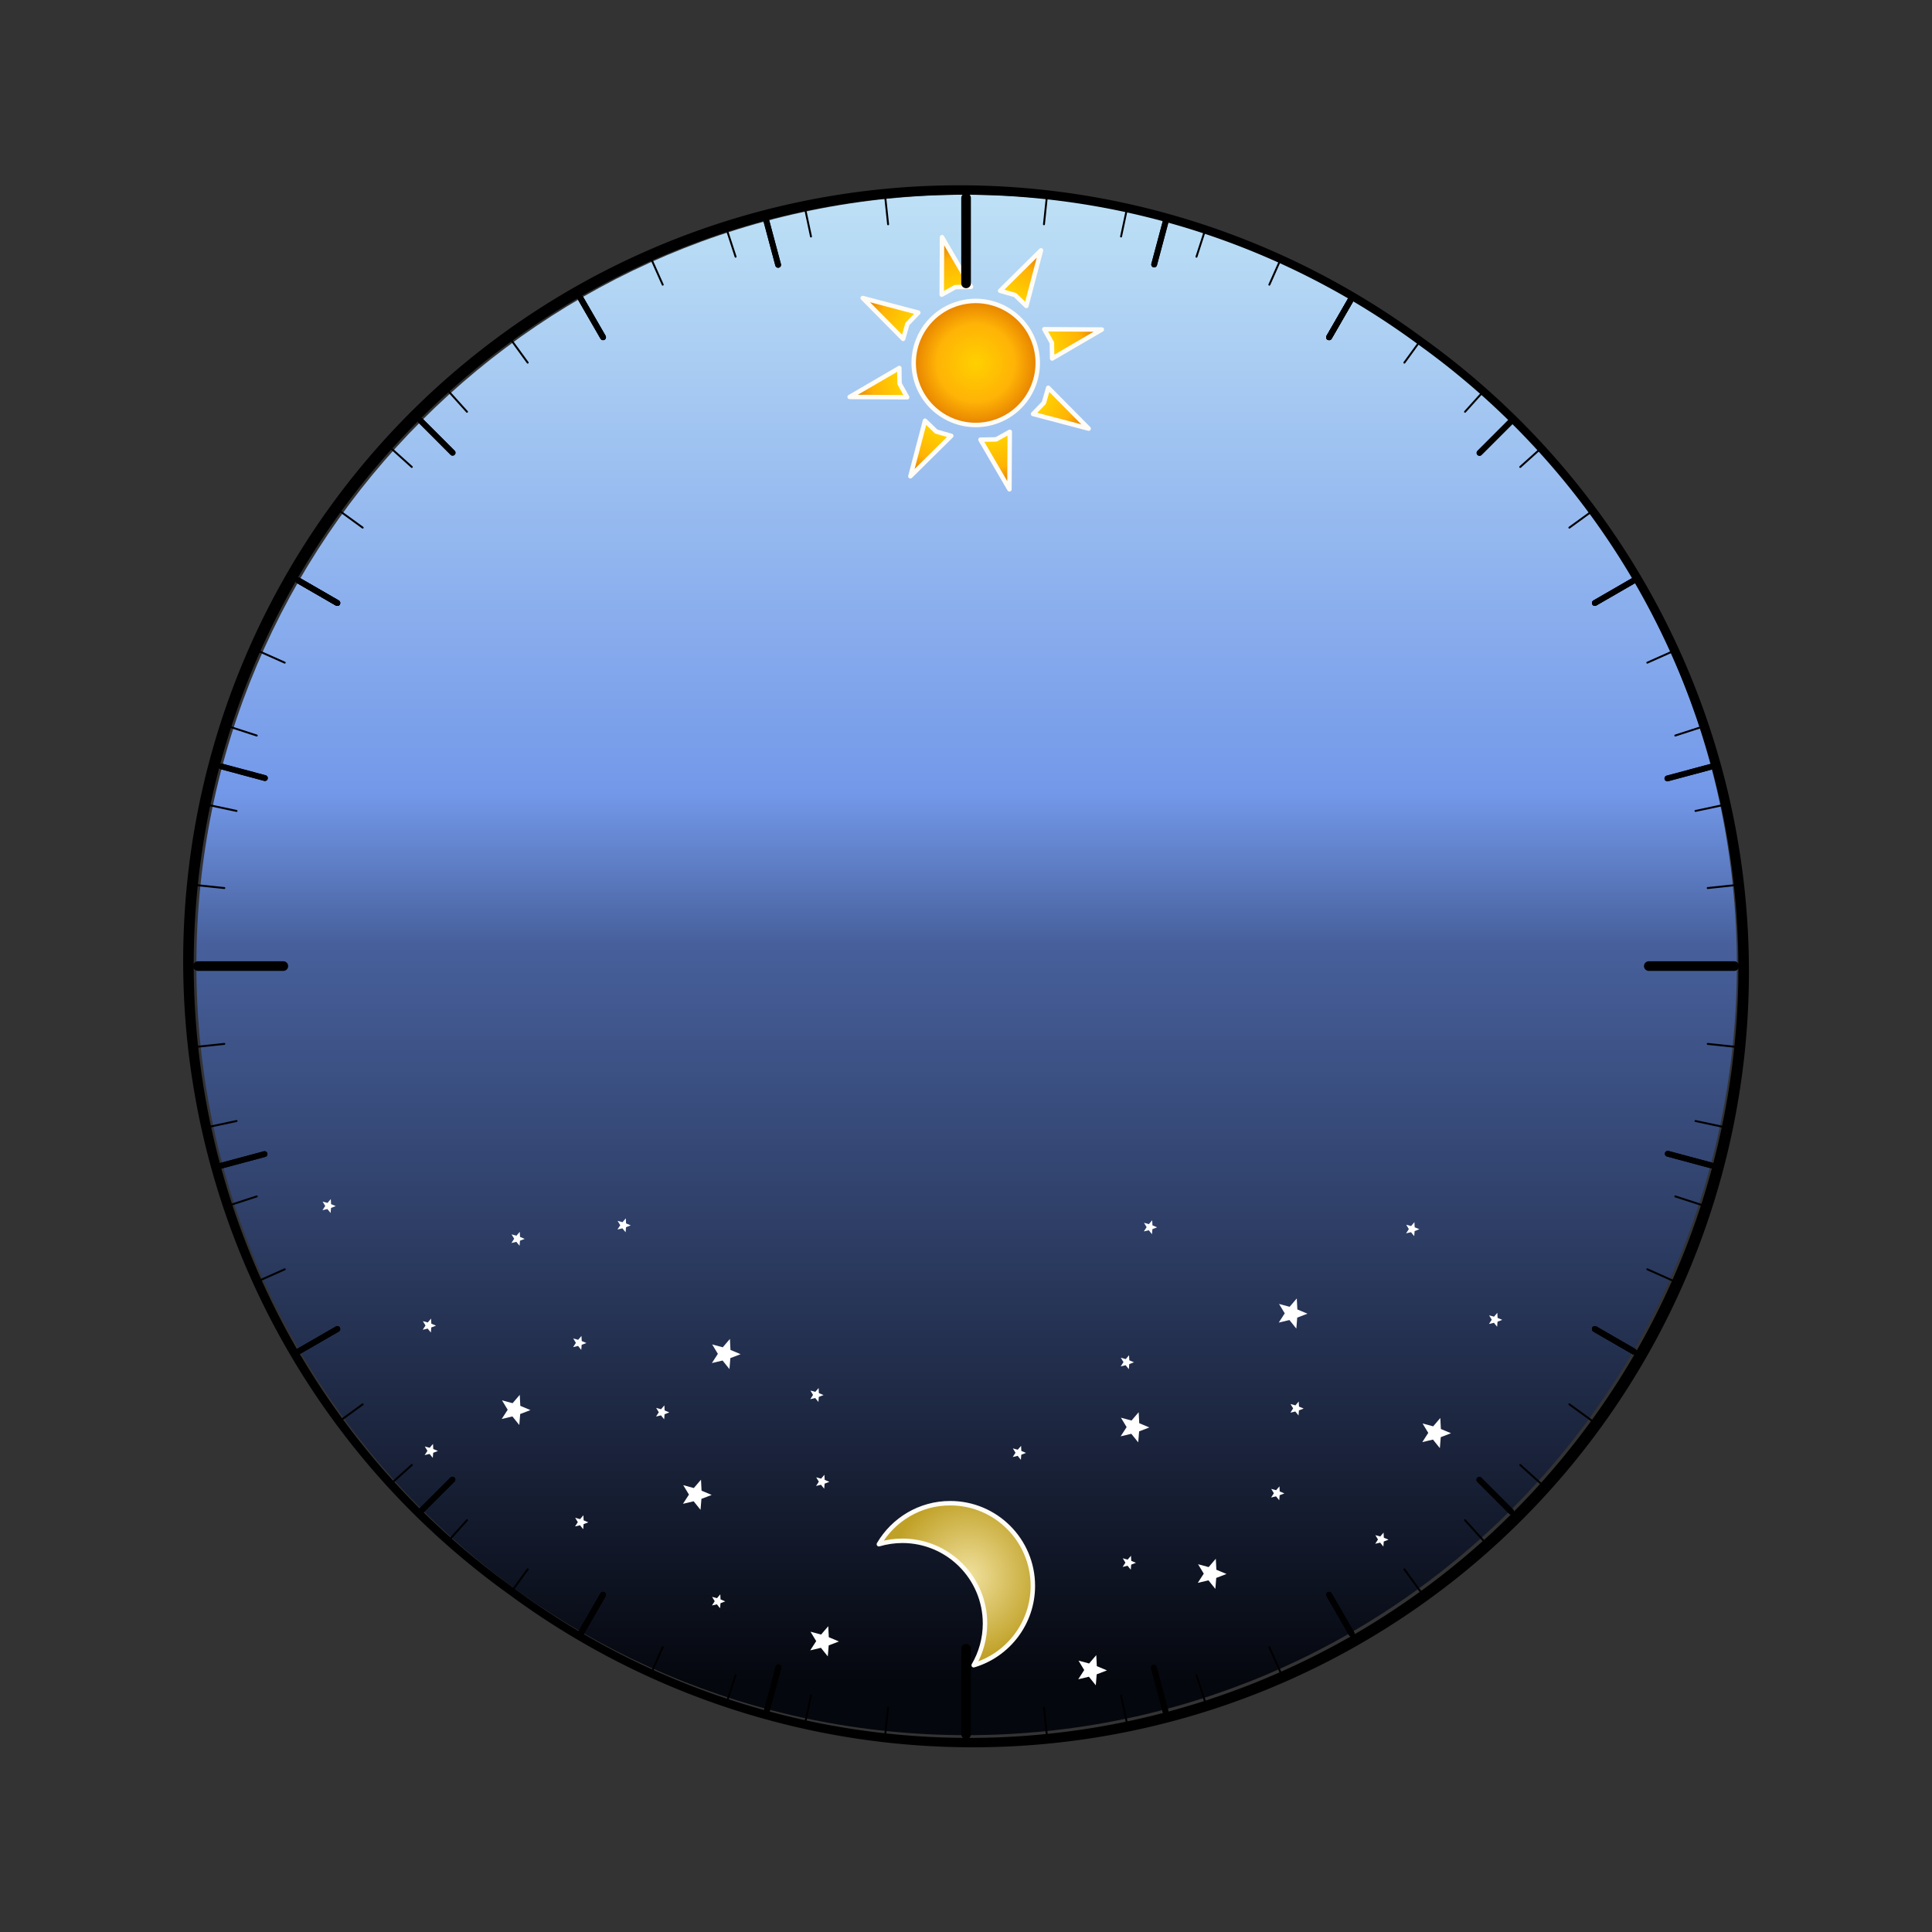 <?xml version="1.0" encoding="UTF-8" standalone="no"?>
<!-- Created with Inkscape (http://www.inkscape.org/) -->

<svg
   xmlns:dc="http://purl.org/dc/elements/1.1/"
   xmlns:cc="http://creativecommons.org/ns#"
   xmlns:rdf="http://www.w3.org/1999/02/22-rdf-syntax-ns#"
   xmlns:svg="http://www.w3.org/2000/svg"
   xmlns="http://www.w3.org/2000/svg"
   xmlns:xlink="http://www.w3.org/1999/xlink"
   xmlns:sodipodi="http://sodipodi.sourceforge.net/DTD/sodipodi-0.dtd"
   xmlns:inkscape="http://www.inkscape.org/namespaces/inkscape"
   width="100"
   height="100"
   id="svg2"
   sodipodi:version="0.32"
   inkscape:version="0.48.4 r9939"
   version="1.0"
   sodipodi:docname="clock-face.svg">
  <rect width="100%" height="100%" fill="#333333" stroke="none"/>
  <defs
     id="defs4">
    <linearGradient
       id="linearGradient2202">
      <stop
         style="stop-color:#a5adad;stop-opacity:1;"
         offset="0"
         id="stop2204" />
      <stop
         style="stop-color:#e8f4ed;stop-opacity:1;"
         offset="1"
         id="stop2206" />
    </linearGradient>
    <linearGradient
       inkscape:collect="always"
       xlink:href="#linearGradient4169"
       id="linearGradient4396"
       gradientUnits="userSpaceOnUse"
       x1="325.555"
       y1="86.267"
       x2="325.555"
       y2="373.283" />
    <linearGradient
       id="linearGradient4169">
      <stop
         style="stop-color:#bde0f6;stop-opacity:1;"
         offset="0"
         id="stop4171" />
      <stop
         id="stop4177"
         offset="0.399"
         style="stop-color:#7398e9;stop-opacity:1;" />
      <stop
         style="stop-color:#47609c;stop-opacity:1;"
         offset="0.501"
         id="stop4179" />
      <stop
         style="stop-color:#05070e;stop-opacity:1;"
         offset="1"
         id="stop4173" />
    </linearGradient>
    <radialGradient
       inkscape:collect="always"
       xlink:href="#linearGradient3242"
       id="radialGradient4398"
       gradientUnits="userSpaceOnUse"
       cx="130.744"
       cy="119.534"
       fx="130.744"
       fy="119.534"
       r="23.307" />
    <linearGradient
       id="linearGradient3242">
      <stop
         style="stop-color:#ffd000;stop-opacity:1;"
         offset="0"
         id="stop3244" />
      <stop
         id="stop3250"
         offset="0.626"
         style="stop-color:#ffb306;stop-opacity:1;" />
      <stop
         style="stop-color:#e68200;stop-opacity:1;"
         offset="1"
         id="stop3246" />
    </linearGradient>
    <linearGradient
       inkscape:collect="always"
       xlink:href="#linearGradient3242"
       id="linearGradient4400"
       gradientUnits="userSpaceOnUse"
       gradientTransform="matrix(0.131,0.125,-0.131,0.125,205.987,21.827)"
       x1="175.73"
       y1="-7.939"
       x2="240.121"
       y2="-72.33" />
    <linearGradient
       id="linearGradient4693">
      <stop
         style="stop-color:#ffd000;stop-opacity:1;"
         offset="0"
         id="stop4695" />
      <stop
         id="stop4697"
         offset="0.626"
         style="stop-color:#ffb306;stop-opacity:1;" />
      <stop
         style="stop-color:#e68200;stop-opacity:1;"
         offset="1"
         id="stop4699" />
    </linearGradient>
    <linearGradient
       inkscape:collect="always"
       xlink:href="#linearGradient3242"
       id="linearGradient4402"
       gradientUnits="userSpaceOnUse"
       gradientTransform="matrix(0.125,-0.131,0.125,0.131,179.657,37.305)"
       x1="175.73"
       y1="-7.939"
       x2="240.121"
       y2="-72.33" />
    <linearGradient
       id="linearGradient4702">
      <stop
         style="stop-color:#ffd000;stop-opacity:1;"
         offset="0"
         id="stop4704" />
      <stop
         id="stop4706"
         offset="0.626"
         style="stop-color:#ffb306;stop-opacity:1;" />
      <stop
         style="stop-color:#e68200;stop-opacity:1;"
         offset="1"
         id="stop4708" />
    </linearGradient>
    <linearGradient
       inkscape:collect="always"
       xlink:href="#linearGradient3242"
       id="linearGradient4404"
       gradientUnits="userSpaceOnUse"
       gradientTransform="matrix(-0.131,-0.125,0.131,-0.125,195.135,63.634)"
       x1="175.73"
       y1="-7.939"
       x2="240.121"
       y2="-72.33" />
    <linearGradient
       id="linearGradient4711">
      <stop
         style="stop-color:#ffd000;stop-opacity:1;"
         offset="0"
         id="stop4713" />
      <stop
         id="stop4715"
         offset="0.626"
         style="stop-color:#ffb306;stop-opacity:1;" />
      <stop
         style="stop-color:#e68200;stop-opacity:1;"
         offset="1"
         id="stop4717" />
    </linearGradient>
    <linearGradient
       inkscape:collect="always"
       xlink:href="#linearGradient3242"
       id="linearGradient4406"
       gradientUnits="userSpaceOnUse"
       gradientTransform="matrix(-0.125,0.131,-0.125,-0.131,221.465,48.156)"
       x1="175.73"
       y1="-7.939"
       x2="240.121"
       y2="-72.33" />
    <linearGradient
       id="linearGradient4720">
      <stop
         style="stop-color:#ffd000;stop-opacity:1;"
         offset="0"
         id="stop4722" />
      <stop
         id="stop4724"
         offset="0.626"
         style="stop-color:#ffb306;stop-opacity:1;" />
      <stop
         style="stop-color:#e68200;stop-opacity:1;"
         offset="1"
         id="stop4726" />
    </linearGradient>
    <linearGradient
       inkscape:collect="always"
       xlink:href="#linearGradient3242"
       id="linearGradient4408"
       gradientUnits="userSpaceOnUse"
       gradientTransform="matrix(0.131,0.125,-0.131,0.125,205.987,21.827)"
       x1="175.73"
       y1="-7.939"
       x2="240.121"
       y2="-72.33" />
    <linearGradient
       id="linearGradient4729">
      <stop
         style="stop-color:#ffd000;stop-opacity:1;"
         offset="0"
         id="stop4731" />
      <stop
         id="stop4733"
         offset="0.626"
         style="stop-color:#ffb306;stop-opacity:1;" />
      <stop
         style="stop-color:#e68200;stop-opacity:1;"
         offset="1"
         id="stop4735" />
    </linearGradient>
    <linearGradient
       inkscape:collect="always"
       xlink:href="#linearGradient3242"
       id="linearGradient4410"
       gradientUnits="userSpaceOnUse"
       gradientTransform="matrix(0.125,-0.131,0.125,0.131,179.657,37.305)"
       x1="175.73"
       y1="-7.939"
       x2="240.121"
       y2="-72.33" />
    <linearGradient
       id="linearGradient4738">
      <stop
         style="stop-color:#ffd000;stop-opacity:1;"
         offset="0"
         id="stop4740" />
      <stop
         id="stop4742"
         offset="0.626"
         style="stop-color:#ffb306;stop-opacity:1;" />
      <stop
         style="stop-color:#e68200;stop-opacity:1;"
         offset="1"
         id="stop4744" />
    </linearGradient>
    <linearGradient
       inkscape:collect="always"
       xlink:href="#linearGradient3242"
       id="linearGradient4412"
       gradientUnits="userSpaceOnUse"
       gradientTransform="matrix(-0.131,-0.125,0.131,-0.125,195.135,63.634)"
       x1="175.73"
       y1="-7.939"
       x2="240.121"
       y2="-72.33" />
    <linearGradient
       id="linearGradient4747">
      <stop
         style="stop-color:#ffd000;stop-opacity:1;"
         offset="0"
         id="stop4749" />
      <stop
         id="stop4751"
         offset="0.626"
         style="stop-color:#ffb306;stop-opacity:1;" />
      <stop
         style="stop-color:#e68200;stop-opacity:1;"
         offset="1"
         id="stop4753" />
    </linearGradient>
    <linearGradient
       inkscape:collect="always"
       xlink:href="#linearGradient3242"
       id="linearGradient4414"
       gradientUnits="userSpaceOnUse"
       gradientTransform="matrix(-0.125,0.131,-0.125,-0.131,221.465,48.156)"
       x1="175.73"
       y1="-7.939"
       x2="240.121"
       y2="-72.33" />
    <linearGradient
       id="linearGradient4756">
      <stop
         style="stop-color:#ffd000;stop-opacity:1;"
         offset="0"
         id="stop4758" />
      <stop
         id="stop4760"
         offset="0.626"
         style="stop-color:#ffb306;stop-opacity:1;" />
      <stop
         style="stop-color:#e68200;stop-opacity:1;"
         offset="1"
         id="stop4762" />
    </linearGradient>
    <radialGradient
       inkscape:collect="always"
       xlink:href="#linearGradient3333"
       id="radialGradient4416"
       gradientUnits="userSpaceOnUse"
       gradientTransform="matrix(0.766,0,0,0.805,106.117,-35.252)"
       cx="122.417"
       cy="97.284"
       fx="122.417"
       fy="97.284"
       r="23.031" />
    <linearGradient
       id="linearGradient3333">
      <stop
         style="stop-color:#f1e19e;stop-opacity:1;"
         offset="0"
         id="stop3335" />
      <stop
         style="stop-color:#c0a127;stop-opacity:1;"
         offset="1"
         id="stop3337" />
    </linearGradient>
  </defs>
  <sodipodi:namedview
     id="base"
     pagecolor="#ffffff"
     bordercolor="#666666"
     borderopacity="1.0"
     inkscape:pageopacity="0.0"
     inkscape:pageshadow="2"
     inkscape:zoom="4.3516472"
     inkscape:cx="48.306307"
     inkscape:cy="47.940256"
     inkscape:document-units="px"
     inkscape:current-layer="layer1"
     showguides="true"
     inkscape:guide-bbox="true"
     inkscape:window-width="966"
     inkscape:window-height="845"
     inkscape:window-x="277"
     inkscape:window-y="75"
     showgrid="false"
     inkscape:window-maximized="0">
    <sodipodi:guide
       orientation="horizontal"
       position="50"
       id="guide1307" />
    <sodipodi:guide
       orientation="vertical"
       position="50"
       id="guide1309" />
    <sodipodi:guide
       orientation="horizontal"
       position="100"
       id="guide1311" />
    <sodipodi:guide
       orientation="vertical"
       position="0"
       id="guide1313" />
    <sodipodi:guide
       orientation="vertical"
       position="100"
       id="guide1315" />
    <sodipodi:guide
       orientation="horizontal"
       position="0"
       id="guide1317" />
    <sodipodi:guide
       orientation="horizontal"
       position="90.06"
       id="guide1319" />
    <sodipodi:guide
       orientation="vertical"
       position="10.04"
       id="guide1321" />
    <sodipodi:guide
       orientation="vertical"
       position="90.06"
       id="guide1323" />
    <sodipodi:guide
       orientation="horizontal"
       position="10.04"
       id="guide1325" />
  </sodipodi:namedview>
  <g
     inkscape:label="Ebene 1"
     inkscape:groupmode="layer"
     id="layer1">
    <g
       style="display:inline"
       id="g4347"
       transform="matrix(-0.231,0,0,-0.231,96.267,91.55)">
      <g
         id="g4217">
        <g
           id="g4181"
           transform="matrix(-1,0,0,-1,400,360)">
          <path
             transform="matrix(1.155,0,0,1.155,-175.056,-90.467)"
             d="m 474.021,234.077 c 0,82.526 -66.9,149.426 -149.426,149.426 -82.526,0 -149.426,-66.9 -149.426,-149.426 0,-82.526 66.9,-149.426 149.426,-149.426 82.526,0 149.426,66.9 149.426,149.426 z"
             sodipodi:ry="149.42635"
             sodipodi:rx="149.42635"
             sodipodi:cy="234.07661"
             sodipodi:cx="324.59418"
             id="path2163"
             style="fill:url(#linearGradient4396);fill-opacity:1;fill-rule:nonzero;stroke:none"
             sodipodi:type="arc" />
          <g
             transform="translate(2,0)"
             id="g4137">
            <path
               sodipodi:type="arc"
               style="fill:url(#radialGradient4398);fill-opacity:1;fill-rule:nonzero;stroke:#fffcf6;stroke-width:1.676;stroke-linecap:round;stroke-linejoin:round;stroke-miterlimit:4;stroke-opacity:1;stroke-dasharray:none"
               id="path3240"
               sodipodi:cx="130.74362"
               sodipodi:cy="119.53385"
               sodipodi:rx="23.307436"
               sodipodi:ry="23.307436"
               d="m 154.051,119.534 c 0,12.872 -10.435,23.307 -23.307,23.307 -12.872,0 -23.307,-10.435 -23.307,-23.307 0,-12.872 10.435,-23.307 23.307,-23.307 12.872,0 23.307,10.435 23.307,23.307 z"
               transform="matrix(0.576,-0.154,0.154,0.576,106.171,-3.71)" />
            <g
               id="g3299"
               transform="matrix(0.576,-0.154,0.154,0.576,77.788,51.347)">
              <g
                 id="g3275">
                <path
                   style="fill:url(#linearGradient4400);fill-opacity:1;fill-rule:nonzero;stroke:#fffcf6;stroke-width:1.676;stroke-linecap:round;stroke-linejoin:round;stroke-miterlimit:4;stroke-opacity:1;stroke-dasharray:none"
                   d="m 228.763,37.034 20.843,5.697 -20.843,5.697 1.422,-5.697 -1.422,-5.697 z"
                   id="rect3252"
                   sodipodi:nodetypes="ccccc"
                   inkscape:connector-curvature="0" />
                <path
                   sodipodi:nodetypes="ccccc"
                   id="path3263"
                   d="m 194.864,14.528 5.697,-20.843 5.697,20.843 -5.697,-1.422 -5.697,1.422 z"
                   style="fill:url(#linearGradient4402);fill-opacity:1;fill-rule:nonzero;stroke:#fffcf6;stroke-width:1.676;stroke-linecap:round;stroke-linejoin:round;stroke-miterlimit:4;stroke-opacity:1;stroke-dasharray:none"
                   inkscape:transform-center-y="-38.623751"
                   inkscape:connector-curvature="0" />
                <path
                   style="fill:url(#linearGradient4404);fill-opacity:1;fill-rule:nonzero;stroke:#fffcf6;stroke-width:1.676;stroke-linecap:round;stroke-linejoin:round;stroke-miterlimit:4;stroke-opacity:1;stroke-dasharray:none"
                   d="m 172.359,48.427 -20.843,-5.697 20.843,-5.697 -1.422,5.697 1.422,5.697 z"
                   id="path3267"
                   sodipodi:nodetypes="ccccc"
                   inkscape:transform-center-x="38.62375"
                   inkscape:connector-curvature="0" />
                <path
                   sodipodi:nodetypes="ccccc"
                   id="path3271"
                   d="m 206.258,70.932 -5.697,20.843 -5.697,-20.843 5.697,1.422 5.697,-1.422 z"
                   style="fill:url(#linearGradient4406);fill-opacity:1;fill-rule:nonzero;stroke:#fffcf6;stroke-width:1.676;stroke-linecap:round;stroke-linejoin:round;stroke-miterlimit:4;stroke-opacity:1;stroke-dasharray:none"
                   inkscape:transform-center-y="38.62375"
                   inkscape:connector-curvature="0" />
              </g>
              <g
                 transform="matrix(0.707,-0.707,0.707,0.707,28.528,154.333)"
                 id="g3281">
                <path
                   sodipodi:nodetypes="ccccc"
                   id="path3283"
                   d="m 228.763,37.034 20.843,5.697 -20.843,5.697 1.422,-5.697 -1.422,-5.697 z"
                   style="fill:url(#linearGradient4408);fill-opacity:1;fill-rule:nonzero;stroke:#fffcf6;stroke-width:1.676;stroke-linecap:round;stroke-linejoin:round;stroke-miterlimit:4;stroke-opacity:1;stroke-dasharray:none"
                   inkscape:connector-curvature="0" />
                <path
                   inkscape:transform-center-y="-38.623751"
                   style="fill:url(#linearGradient4410);fill-opacity:1;fill-rule:nonzero;stroke:#fffcf6;stroke-width:1.676;stroke-linecap:round;stroke-linejoin:round;stroke-miterlimit:4;stroke-opacity:1;stroke-dasharray:none"
                   d="m 194.864,14.528 5.697,-20.843 5.697,20.843 -5.697,-1.422 -5.697,1.422 z"
                   id="path3285"
                   sodipodi:nodetypes="ccccc"
                   inkscape:connector-curvature="0" />
                <path
                   inkscape:transform-center-x="38.62375"
                   sodipodi:nodetypes="ccccc"
                   id="path3287"
                   d="m 172.359,48.427 -20.843,-5.697 20.843,-5.697 -1.422,5.697 1.422,5.697 z"
                   style="fill:url(#linearGradient4412);fill-opacity:1;fill-rule:nonzero;stroke:#fffcf6;stroke-width:1.676;stroke-linecap:round;stroke-linejoin:round;stroke-miterlimit:4;stroke-opacity:1;stroke-dasharray:none"
                   inkscape:connector-curvature="0" />
                <path
                   inkscape:transform-center-y="38.62375"
                   style="fill:url(#linearGradient4414);fill-opacity:1;fill-rule:nonzero;stroke:#fffcf6;stroke-width:1.676;stroke-linecap:round;stroke-linejoin:round;stroke-miterlimit:4;stroke-opacity:1;stroke-dasharray:none"
                   d="m 206.258,70.932 -5.697,20.843 -5.697,-20.843 5.697,1.422 5.697,-1.422 z"
                   id="path3289"
                   sodipodi:nodetypes="ccccc"
                   inkscape:connector-curvature="0" />
              </g>
            </g>
          </g>
        </g>
        <path
           style="fill:url(#radialGradient4416);fill-opacity:1;fill-rule:nonzero;stroke:#fffcf6;stroke-width:1;stroke-linecap:round;stroke-linejoin:round;stroke-miterlimit:4;stroke-opacity:1"
           d="m 198.567,23.193 c -7.661,2.272 -13.255,9.385 -13.255,17.783 0,10.229 8.293,18.525 18.519,18.525 6.816,0 12.766,-3.702 15.982,-9.191 -1.664,0.491 -3.441,0.766 -5.264,0.766 -10.226,0 -18.519,-8.296 -18.519,-18.525 0,-3.41 0.928,-6.613 2.536,-9.358 z"
           id="path3325"
           inkscape:connector-curvature="0" />
      </g>
      <g
         id="g4316">
        <path
           sodipodi:type="star"
           style="fill:#ffffff;fill-opacity:1;fill-rule:nonzero;stroke:none"
           id="path4235"
           sodipodi:sides="5"
           sodipodi:cx="95.431946"
           sodipodi:cy="75.232651"
           sodipodi:r1="6.2784176"
           sodipodi:r2="2.756881"
           sodipodi:arg1="0.64350111"
           sodipodi:arg2="1.2718196"
           inkscape:flatsided="false"
           inkscape:rounded="0"
           inkscape:randomized="0"
           d="m 100.455,79 -4.211,-1.132 -2.843,3.306 -0.224,-4.355 -4.023,-1.682 4.072,-1.559 0.356,-4.346 2.741,3.391 4.243,-1.004 -2.378,3.655 z"
           transform="matrix(0.564,0,0,0.566,41.333,32.651)" />
        <path
           transform="matrix(0.564,0,0,0.566,91.639,1.113)"
           d="m 100.455,79 -4.211,-1.132 -2.843,3.306 -0.224,-4.355 -4.023,-1.682 4.072,-1.559 0.356,-4.346 2.741,3.391 4.243,-1.004 -2.378,3.655 z"
           inkscape:randomized="0"
           inkscape:rounded="0"
           inkscape:flatsided="false"
           sodipodi:arg2="1.2718196"
           sodipodi:arg1="0.64350111"
           sodipodi:r2="2.756881"
           sodipodi:r1="6.2784176"
           sodipodi:cy="75.232651"
           sodipodi:cx="95.431946"
           sodipodi:sides="5"
           id="path4237"
           style="fill:#ffffff;fill-opacity:1;fill-rule:nonzero;stroke:none"
           sodipodi:type="star" />
        <path
           sodipodi:type="star"
           style="fill:#ffffff;fill-opacity:1;fill-rule:nonzero;stroke:none"
           id="path4239"
           sodipodi:sides="5"
           sodipodi:cx="95.431946"
           sodipodi:cy="75.232651"
           sodipodi:r1="6.2784176"
           sodipodi:r2="2.756881"
           sodipodi:arg1="0.64350111"
           sodipodi:arg2="1.2718196"
           inkscape:flatsided="false"
           inkscape:rounded="0"
           inkscape:randomized="0"
           d="m 100.455,79 -4.211,-1.132 -2.843,3.306 -0.224,-4.355 -4.023,-1.682 4.072,-1.559 0.356,-4.346 2.741,3.391 4.243,-1.004 -2.378,3.655 z"
           transform="matrix(0.564,0,0,0.566,108.92,33.947)" />
        <path
           transform="matrix(0.564,0,0,0.566,206.992,18.826)"
           d="m 100.455,79 -4.211,-1.132 -2.843,3.306 -0.224,-4.355 -4.023,-1.682 4.072,-1.559 0.356,-4.346 2.741,3.391 4.243,-1.004 -2.378,3.655 z"
           inkscape:randomized="0"
           inkscape:rounded="0"
           inkscape:flatsided="false"
           sodipodi:arg2="1.2718196"
           sodipodi:arg1="0.64350111"
           sodipodi:r2="2.756881"
           sodipodi:r1="6.2784176"
           sodipodi:cy="75.232651"
           sodipodi:cx="95.431946"
           sodipodi:sides="5"
           id="path4241"
           style="fill:#ffffff;fill-opacity:1;fill-rule:nonzero;stroke:none"
           sodipodi:type="star" />
        <path
           sodipodi:type="star"
           style="fill:#ffffff;fill-opacity:1;fill-rule:nonzero;stroke:none"
           id="path4243"
           sodipodi:sides="5"
           sodipodi:cx="95.431946"
           sodipodi:cy="75.232651"
           sodipodi:r1="6.2784176"
           sodipodi:r2="2.756881"
           sodipodi:arg1="0.64350111"
           sodipodi:arg2="1.2718196"
           inkscape:flatsided="false"
           inkscape:rounded="0"
           inkscape:randomized="0"
           d="m 100.455,79 -4.211,-1.132 -2.843,3.306 -0.224,-4.355 -4.023,-1.682 4.072,-1.559 0.356,-4.346 2.741,3.391 4.243,-1.004 -2.378,3.655 z"
           transform="matrix(0.564,0,0,0.566,178.477,-14.008)" />
        <path
           transform="matrix(0.564,0,0,0.566,200.511,50.364)"
           d="m 100.455,79 -4.211,-1.132 -2.843,3.306 -0.224,-4.355 -4.023,-1.682 4.072,-1.559 0.356,-4.346 2.741,3.391 4.243,-1.004 -2.378,3.655 z"
           inkscape:randomized="0"
           inkscape:rounded="0"
           inkscape:flatsided="false"
           sodipodi:arg2="1.2718196"
           sodipodi:arg1="0.64350111"
           sodipodi:r2="2.756881"
           sodipodi:r1="6.2784176"
           sodipodi:cy="75.232651"
           sodipodi:cx="95.431946"
           sodipodi:sides="5"
           id="path4245"
           style="fill:#ffffff;fill-opacity:1;fill-rule:nonzero;stroke:none"
           sodipodi:type="star" />
        <path
           sodipodi:type="star"
           style="fill:#ffffff;fill-opacity:1;fill-rule:nonzero;stroke:none"
           id="path4247"
           sodipodi:sides="5"
           sodipodi:cx="95.431946"
           sodipodi:cy="75.232651"
           sodipodi:r1="6.2784176"
           sodipodi:r2="2.756881"
           sodipodi:arg1="0.64350111"
           sodipodi:arg2="1.2718196"
           inkscape:flatsided="false"
           inkscape:rounded="0"
           inkscape:randomized="0"
           d="m 100.455,79 -4.211,-1.132 -2.843,3.306 -0.224,-4.355 -4.023,-1.682 4.072,-1.559 0.356,-4.346 2.741,3.391 4.243,-1.004 -2.378,3.655 z"
           transform="matrix(0.564,0,0,0.566,247.603,37.836)" />
        <path
           transform="matrix(0.564,0,0,0.566,73.493,59.437)"
           d="m 100.455,79 -4.211,-1.132 -2.843,3.306 -0.224,-4.355 -4.023,-1.682 4.072,-1.559 0.356,-4.346 2.741,3.391 4.243,-1.004 -2.378,3.655 z"
           inkscape:randomized="0"
           inkscape:rounded="0"
           inkscape:flatsided="false"
           sodipodi:arg2="1.2718196"
           sodipodi:arg1="0.64350111"
           sodipodi:r2="2.756881"
           sodipodi:r1="6.2784176"
           sodipodi:cy="75.232651"
           sodipodi:cx="95.431946"
           sodipodi:sides="5"
           id="path4249"
           style="fill:#ffffff;fill-opacity:1;fill-rule:nonzero;stroke:none"
           sodipodi:type="star" />
        <path
           sodipodi:type="star"
           style="fill:#ffffff;fill-opacity:1;fill-rule:nonzero;stroke:none"
           id="path4251"
           sodipodi:sides="5"
           sodipodi:cx="95.431946"
           sodipodi:cy="75.232651"
           sodipodi:r1="6.2784176"
           sodipodi:r2="2.756881"
           sodipodi:arg1="0.64350111"
           sodipodi:arg2="1.2718196"
           inkscape:flatsided="false"
           inkscape:rounded="0"
           inkscape:randomized="0"
           d="m 100.455,79 -4.211,-1.132 -2.843,3.306 -0.224,-4.355 -4.023,-1.682 4.072,-1.559 0.356,-4.346 2.741,3.391 4.243,-1.004 -2.378,3.655 z"
           transform="matrix(0.564,0,0,0.566,118.425,-20.489)" />
        <path
           transform="matrix(0.261,0,0,0.262,105.678,42.011)"
           d="m 100.455,79 -4.211,-1.132 -2.843,3.306 -0.224,-4.355 -4.023,-1.682 4.072,-1.559 0.356,-4.346 2.741,3.391 4.243,-1.004 -2.378,3.655 z"
           inkscape:randomized="0"
           inkscape:rounded="0"
           inkscape:flatsided="false"
           sodipodi:arg2="1.2718196"
           sodipodi:arg1="0.64350111"
           sodipodi:r2="2.756881"
           sodipodi:r1="6.2784176"
           sodipodi:cy="75.232651"
           sodipodi:cx="95.431946"
           sodipodi:sides="5"
           id="path4253"
           style="fill:#ffffff;fill-opacity:1;fill-rule:nonzero;stroke:none"
           sodipodi:type="star" />
        <path
           sodipodi:type="star"
           style="fill:#ffffff;fill-opacity:1;fill-rule:nonzero;stroke:none"
           id="path4255"
           sodipodi:sides="5"
           sodipodi:cx="95.431946"
           sodipodi:cy="75.232651"
           sodipodi:r1="6.2784176"
           sodipodi:r2="2.756881"
           sodipodi:arg1="0.64350111"
           sodipodi:arg2="1.2718196"
           inkscape:flatsided="false"
           inkscape:rounded="0"
           inkscape:randomized="0"
           d="m 100.455,79 -4.211,-1.132 -2.843,3.306 -0.224,-4.355 -4.023,-1.682 4.072,-1.559 0.356,-4.346 2.741,3.391 4.243,-1.004 -2.378,3.655 z"
           transform="matrix(0.261,0,0,0.262,138.945,26.458)" />
        <path
           transform="matrix(0.261,0,0,0.262,139.377,71.389)"
           d="m 100.455,79 -4.211,-1.132 -2.843,3.306 -0.224,-4.355 -4.023,-1.682 4.072,-1.559 0.356,-4.346 2.741,3.391 4.243,-1.004 -2.378,3.655 z"
           inkscape:randomized="0"
           inkscape:rounded="0"
           inkscape:flatsided="false"
           sodipodi:arg2="1.2718196"
           sodipodi:arg1="0.64350111"
           sodipodi:r2="2.756881"
           sodipodi:r1="6.2784176"
           sodipodi:cy="75.232651"
           sodipodi:cx="95.431946"
           sodipodi:sides="5"
           id="path4257"
           style="fill:#ffffff;fill-opacity:1;fill-rule:nonzero;stroke:none"
           sodipodi:type="star" />
        <path
           sodipodi:type="star"
           style="fill:#ffffff;fill-opacity:1;fill-rule:nonzero;stroke:none"
           id="path4259"
           sodipodi:sides="5"
           sodipodi:cx="95.431946"
           sodipodi:cy="75.232651"
           sodipodi:r1="6.2784176"
           sodipodi:r2="2.756881"
           sodipodi:arg1="0.64350111"
           sodipodi:arg2="1.2718196"
           inkscape:flatsided="false"
           inkscape:rounded="0"
           inkscape:randomized="0"
           d="m 100.455,79 -4.211,-1.132 -2.843,3.306 -0.224,-4.355 -4.023,-1.682 4.072,-1.559 0.356,-4.346 2.741,3.391 4.243,-1.004 -2.378,3.655 z"
           transform="matrix(0.261,0,0,0.262,101.358,61.021)" />
        <path
           transform="matrix(0.261,0,0,0.262,56.858,80.894)"
           d="m 100.455,79 -4.211,-1.132 -2.843,3.306 -0.224,-4.355 -4.023,-1.682 4.072,-1.559 0.356,-4.346 2.741,3.391 4.243,-1.004 -2.378,3.655 z"
           inkscape:randomized="0"
           inkscape:rounded="0"
           inkscape:flatsided="false"
           sodipodi:arg2="1.2718196"
           sodipodi:arg1="0.64350111"
           sodipodi:r2="2.756881"
           sodipodi:r1="6.2784176"
           sodipodi:cy="75.232651"
           sodipodi:cx="95.431946"
           sodipodi:sides="5"
           id="path4261"
           style="fill:#ffffff;fill-opacity:1;fill-rule:nonzero;stroke:none"
           sodipodi:type="star" />
        <path
           sodipodi:type="star"
           style="fill:#ffffff;fill-opacity:1;fill-rule:nonzero;stroke:none"
           id="path4263"
           sodipodi:sides="5"
           sodipodi:cx="95.431946"
           sodipodi:cy="75.232651"
           sodipodi:r1="6.2784176"
           sodipodi:r2="2.756881"
           sodipodi:arg1="0.64350111"
           sodipodi:arg2="1.2718196"
           inkscape:flatsided="false"
           inkscape:rounded="0"
           inkscape:randomized="0"
           d="m 100.455,79 -4.211,-1.132 -2.843,3.306 -0.224,-4.355 -4.023,-1.682 4.072,-1.559 0.356,-4.346 2.741,3.391 4.243,-1.004 -2.378,3.655 z"
           transform="matrix(0.261,0,0,0.262,82.348,31.642)" />
        <path
           transform="matrix(0.261,0,0,0.262,163.57,51.084)"
           d="m 100.455,79 -4.211,-1.132 -2.843,3.306 -0.224,-4.355 -4.023,-1.682 4.072,-1.559 0.356,-4.346 2.741,3.391 4.243,-1.004 -2.378,3.655 z"
           inkscape:randomized="0"
           inkscape:rounded="0"
           inkscape:flatsided="false"
           sodipodi:arg2="1.2718196"
           sodipodi:arg1="0.64350111"
           sodipodi:r2="2.756881"
           sodipodi:r1="6.2784176"
           sodipodi:cy="75.232651"
           sodipodi:cx="95.431946"
           sodipodi:sides="5"
           id="path4265"
           style="fill:#ffffff;fill-opacity:1;fill-rule:nonzero;stroke:none"
           sodipodi:type="star" />
        <path
           sodipodi:type="star"
           style="fill:#ffffff;fill-opacity:1;fill-rule:nonzero;stroke:none"
           id="path4267"
           sodipodi:sides="5"
           sodipodi:cx="95.431946"
           sodipodi:cy="75.232651"
           sodipodi:r1="6.2784176"
           sodipodi:r2="2.756881"
           sodipodi:arg1="0.64350111"
           sodipodi:arg2="1.2718196"
           inkscape:flatsided="false"
           inkscape:rounded="0"
           inkscape:randomized="0"
           d="m 100.455,79 -4.211,-1.132 -2.843,3.306 -0.224,-4.355 -4.023,-1.682 4.072,-1.559 0.356,-4.346 2.741,3.391 4.243,-1.004 -2.378,3.655 z"
           transform="matrix(0.261,0,0,0.262,230.968,17.817)" />
        <path
           transform="matrix(0.261,0,0,0.262,207.638,44.603)"
           d="m 100.455,79 -4.211,-1.132 -2.843,3.306 -0.224,-4.355 -4.023,-1.682 4.072,-1.559 0.356,-4.346 2.741,3.391 4.243,-1.004 -2.378,3.655 z"
           inkscape:randomized="0"
           inkscape:rounded="0"
           inkscape:flatsided="false"
           sodipodi:arg2="1.2718196"
           sodipodi:arg1="0.64350111"
           sodipodi:r2="2.756881"
           sodipodi:r1="6.2784176"
           sodipodi:cy="75.232651"
           sodipodi:cx="95.431946"
           sodipodi:sides="5"
           id="path4269"
           style="fill:#ffffff;fill-opacity:1;fill-rule:nonzero;stroke:none"
           sodipodi:type="star" />
        <path
           sodipodi:type="star"
           style="fill:#ffffff;fill-opacity:1;fill-rule:nonzero;stroke:none"
           id="path4294"
           sodipodi:sides="5"
           sodipodi:cx="95.431946"
           sodipodi:cy="75.232651"
           sodipodi:r1="6.2784176"
           sodipodi:r2="2.756881"
           sodipodi:arg1="0.64350111"
           sodipodi:arg2="1.2718196"
           inkscape:flatsided="false"
           inkscape:rounded="0"
           inkscape:randomized="0"
           d="m 100.455,79 -4.211,-1.132 -2.843,3.306 -0.224,-4.355 -4.023,-1.682 4.072,-1.559 0.356,-4.346 2.741,3.391 4.243,-1.004 -2.378,3.655 z"
           transform="matrix(0.261,0,0,0.262,208.934,64.045)" />
        <path
           transform="matrix(0.261,0,0,0.262,243.497,60.156)"
           d="m 100.455,79 -4.211,-1.132 -2.843,3.306 -0.224,-4.355 -4.023,-1.682 4.072,-1.559 0.356,-4.346 2.741,3.391 4.243,-1.004 -2.378,3.655 z"
           inkscape:randomized="0"
           inkscape:rounded="0"
           inkscape:flatsided="false"
           sodipodi:arg2="1.2718196"
           sodipodi:arg1="0.64350111"
           sodipodi:r2="2.756881"
           sodipodi:r1="6.2784176"
           sodipodi:cy="75.232651"
           sodipodi:cx="95.431946"
           sodipodi:sides="5"
           id="path4296"
           style="fill:#ffffff;fill-opacity:1;fill-rule:nonzero;stroke:none"
           sodipodi:type="star" />
        <path
           sodipodi:type="star"
           style="fill:#ffffff;fill-opacity:1;fill-rule:nonzero;stroke:none"
           id="path4298"
           sodipodi:sides="5"
           sodipodi:cx="95.431946"
           sodipodi:cy="75.232651"
           sodipodi:r1="6.2784176"
           sodipodi:r2="2.756881"
           sodipodi:arg1="0.64350111"
           sodipodi:arg2="1.2718196"
           inkscape:flatsided="false"
           inkscape:rounded="0"
           inkscape:randomized="0"
           d="m 100.455,79 -4.211,-1.132 -2.843,3.306 -0.224,-4.355 -4.023,-1.682 4.072,-1.559 0.356,-4.346 2.741,3.391 4.243,-1.004 -2.378,3.655 z"
           transform="matrix(0.261,0,0,0.262,261.642,35.531)" />
        <path
           transform="matrix(0.261,0,0,0.262,262.074,75.71)"
           d="m 100.455,79 -4.211,-1.132 -2.843,3.306 -0.224,-4.355 -4.023,-1.682 4.072,-1.559 0.356,-4.346 2.741,3.391 4.243,-1.004 -2.378,3.655 z"
           inkscape:randomized="0"
           inkscape:rounded="0"
           inkscape:flatsided="false"
           sodipodi:arg2="1.2718196"
           sodipodi:arg1="0.64350111"
           sodipodi:r2="2.756881"
           sodipodi:r1="6.2784176"
           sodipodi:cy="75.232651"
           sodipodi:cx="95.431946"
           sodipodi:sides="5"
           id="path4300"
           style="fill:#ffffff;fill-opacity:1;fill-rule:nonzero;stroke:none"
           sodipodi:type="star" />
        <path
           sodipodi:type="star"
           style="fill:#ffffff;fill-opacity:1;fill-rule:nonzero;stroke:none"
           id="path4302"
           sodipodi:sides="5"
           sodipodi:cx="95.431946"
           sodipodi:cy="75.232651"
           sodipodi:r1="6.2784176"
           sodipodi:r2="2.756881"
           sodipodi:arg1="0.64350111"
           sodipodi:arg2="1.2718196"
           inkscape:flatsided="false"
           inkscape:rounded="0"
           inkscape:randomized="0"
           d="m 100.455,79 -4.211,-1.132 -2.843,3.306 -0.224,-4.355 -4.023,-1.682 4.072,-1.559 0.356,-4.346 2.741,3.391 4.243,-1.004 -2.378,3.655 z"
           transform="matrix(0.261,0,0,0.262,295.773,79.598)" />
        <path
           transform="matrix(0.261,0,0,0.262,275.899,99.039)"
           d="m 100.455,79 -4.211,-1.132 -2.843,3.306 -0.224,-4.355 -4.023,-1.682 4.072,-1.559 0.356,-4.346 2.741,3.391 4.243,-1.004 -2.378,3.655 z"
           inkscape:randomized="0"
           inkscape:rounded="0"
           inkscape:flatsided="false"
           sodipodi:arg2="1.2718196"
           sodipodi:arg1="0.64350111"
           sodipodi:r2="2.756881"
           sodipodi:r1="6.2784176"
           sodipodi:cy="75.232651"
           sodipodi:cx="95.431946"
           sodipodi:sides="5"
           id="path4304"
           style="fill:#ffffff;fill-opacity:1;fill-rule:nonzero;stroke:none"
           sodipodi:type="star" />
        <path
           sodipodi:type="star"
           style="fill:#ffffff;fill-opacity:1;fill-rule:nonzero;stroke:none"
           id="path4306"
           sodipodi:sides="5"
           sodipodi:cx="95.431946"
           sodipodi:cy="75.232651"
           sodipodi:r1="6.2784176"
           sodipodi:r2="2.756881"
           sodipodi:arg1="0.64350111"
           sodipodi:arg2="1.2718196"
           inkscape:flatsided="false"
           inkscape:rounded="0"
           inkscape:randomized="0"
           d="m 100.455,79 -4.211,-1.132 -2.843,3.306 -0.224,-4.355 -4.023,-1.682 4.072,-1.559 0.356,-4.346 2.741,3.391 4.243,-1.004 -2.378,3.655 z"
           transform="matrix(0.261,0,0,0.262,252.137,102.064)" />
        <path
           transform="matrix(0.261,0,0,0.262,134.192,101.632)"
           d="m 100.455,79 -4.211,-1.132 -2.843,3.306 -0.224,-4.355 -4.023,-1.682 4.072,-1.559 0.356,-4.346 2.741,3.391 4.243,-1.004 -2.378,3.655 z"
           inkscape:randomized="0"
           inkscape:rounded="0"
           inkscape:flatsided="false"
           sodipodi:arg2="1.2718196"
           sodipodi:arg1="0.64350111"
           sodipodi:r2="2.756881"
           sodipodi:r1="6.2784176"
           sodipodi:cy="75.232651"
           sodipodi:cx="95.431946"
           sodipodi:sides="5"
           id="path4308"
           style="fill:#ffffff;fill-opacity:1;fill-rule:nonzero;stroke:none"
           sodipodi:type="star" />
        <path
           sodipodi:type="star"
           style="fill:#ffffff;fill-opacity:1;fill-rule:nonzero;stroke:none"
           id="path4310"
           sodipodi:sides="5"
           sodipodi:cx="95.431946"
           sodipodi:cy="75.232651"
           sodipodi:r1="6.2784176"
           sodipodi:r2="2.756881"
           sodipodi:arg1="0.64350111"
           sodipodi:arg2="1.2718196"
           inkscape:flatsided="false"
           inkscape:rounded="0"
           inkscape:randomized="0"
           d="m 100.455,79 -4.211,-1.132 -2.843,3.306 -0.224,-4.355 -4.023,-1.682 4.072,-1.559 0.356,-4.346 2.741,3.391 4.243,-1.004 -2.378,3.655 z"
           transform="matrix(0.261,0,0,0.262,75.436,101.2)" />
        <path
           transform="matrix(0.261,0,0,0.262,318.238,106.384)"
           d="m 100.455,79 -4.211,-1.132 -2.843,3.306 -0.224,-4.355 -4.023,-1.682 4.072,-1.559 0.356,-4.346 2.741,3.391 4.243,-1.004 -2.378,3.655 z"
           inkscape:randomized="0"
           inkscape:rounded="0"
           inkscape:flatsided="false"
           sodipodi:arg2="1.2718196"
           sodipodi:arg1="0.64350111"
           sodipodi:r2="2.756881"
           sodipodi:r1="6.2784176"
           sodipodi:cy="75.232651"
           sodipodi:cx="95.431946"
           sodipodi:sides="5"
           id="path4312"
           style="fill:#ffffff;fill-opacity:1;fill-rule:nonzero;stroke:none"
           sodipodi:type="star" />
        <path
           sodipodi:type="star"
           style="fill:#ffffff;fill-opacity:1;fill-rule:nonzero;stroke:none"
           id="path4314"
           sodipodi:sides="5"
           sodipodi:cx="95.431946"
           sodipodi:cy="75.232651"
           sodipodi:r1="6.2784176"
           sodipodi:r2="2.756881"
           sodipodi:arg1="0.64350111"
           sodipodi:arg2="1.2718196"
           inkscape:flatsided="false"
           inkscape:rounded="0"
           inkscape:randomized="0"
           d="m 100.455,79 -4.211,-1.132 -2.843,3.306 -0.224,-4.355 -4.023,-1.682 4.072,-1.559 0.356,-4.346 2.741,3.391 4.243,-1.004 -2.378,3.655 z"
           transform="matrix(0.261,0,0,0.262,295.341,51.516)" />
      </g>
    </g>
    <path
       sodipodi:type="arc"
       style="fill:none;fill-opacity:0.502;fill-rule:nonzero;stroke:#000000;stroke-width:0.192;stroke-linecap:square;stroke-linejoin:miter;stroke-miterlimit:4;stroke-dasharray:none;stroke-dashoffset:0;stroke-opacity:1"
       id="path1327"
       sodipodi:cx="29.116467"
       sodipodi:cy="22.941767"
       sodipodi:rx="18.674698"
       sodipodi:ry="12.700803"
       d="M 47.791 22.942 A 18.675 12.701 0 1 1  10.442,22.942 A 18.675 12.701 0 1 1  47.791 22.942 z"
       transform="matrix(1.259,-1.733,2.549,1.852,-45.134,57.986)" />
    <path
       sodipodi:nodetypes="cc"
       id="path4988"
       d="M 69.956,15.442 L 68.794,17.456"
       style="fill:none;fill-opacity:0.75;fill-rule:evenodd;stroke:#000000;stroke-width:0.3;stroke-linecap:round;stroke-linejoin:round;stroke-miterlimit:4;stroke-dasharray:none;stroke-opacity:1" />
    <path
       style="fill:none;fill-opacity:0.75;fill-rule:evenodd;stroke:#000000;stroke-width:0.3;stroke-linecap:round;stroke-linejoin:round;stroke-miterlimit:4;stroke-dasharray:none;stroke-opacity:1"
       d="M 84.562,30.048 L 82.549,31.211"
       id="path6754"
       sodipodi:nodetypes="cc" />
    <path
       sodipodi:nodetypes="cc"
       id="path6760"
       d="M 84.562,69.953 L 82.549,68.79"
       style="fill:none;fill-opacity:0.75;fill-rule:evenodd;stroke:#000000;stroke-width:0.3;stroke-linecap:round;stroke-linejoin:round;stroke-miterlimit:4;stroke-dasharray:none;stroke-opacity:1" />
    <path
       style="fill:none;fill-opacity:0.75;fill-rule:evenodd;stroke:#000000;stroke-width:0.3;stroke-linecap:round;stroke-linejoin:round;stroke-miterlimit:4;stroke-dasharray:none;stroke-opacity:1"
       d="M 69.956,84.559 L 68.794,82.545"
       id="path6766"
       sodipodi:nodetypes="cc" />
    <path
       sodipodi:nodetypes="cc"
       id="path6772"
       d="M 30.052,84.559 L 31.214,82.545"
       style="fill:none;fill-opacity:0.75;fill-rule:evenodd;stroke:#000000;stroke-width:0.3;stroke-linecap:round;stroke-linejoin:round;stroke-miterlimit:4;stroke-dasharray:none;stroke-opacity:1" />
    <path
       style="fill:none;fill-opacity:0.75;fill-rule:evenodd;stroke:#000000;stroke-width:0.3;stroke-linecap:round;stroke-linejoin:round;stroke-miterlimit:4;stroke-dasharray:none;stroke-opacity:1"
       d="M 15.446,69.953 L 17.459,68.79"
       id="path6778"
       sodipodi:nodetypes="cc" />
    <path
       sodipodi:nodetypes="cc"
       id="path6784"
       d="M 15.446,30.048 L 17.459,31.211"
       style="fill:none;fill-opacity:0.75;fill-rule:evenodd;stroke:#000000;stroke-width:0.3;stroke-linecap:round;stroke-linejoin:round;stroke-miterlimit:4;stroke-dasharray:none;stroke-opacity:1" />
    <path
       style="fill:none;fill-opacity:0.75;fill-rule:evenodd;stroke:#000000;stroke-width:0.3;stroke-linecap:round;stroke-linejoin:round;stroke-miterlimit:4;stroke-dasharray:none;stroke-opacity:1"
       d="M 30.052,15.442 L 31.214,17.456"
       id="path6790"
       sodipodi:nodetypes="cc" />
    <path
       style="fill:none;fill-opacity:0.75;fill-rule:evenodd;stroke:#000000;stroke-width:0.5;stroke-linecap:round;stroke-linejoin:round;stroke-miterlimit:4;stroke-dasharray:none;stroke-opacity:1"
       d="M 50.004,10.248 L 50.004,14.666"
       id="path2240"
       sodipodi:nodetypes="cc" />
    <path
       sodipodi:nodetypes="cc"
       id="path4080"
       d="M 89.76,50.004 L 85.342,50.004"
       style="fill:none;fill-opacity:0.75;fill-rule:evenodd;stroke:#000000;stroke-width:0.5;stroke-linecap:round;stroke-linejoin:round;stroke-miterlimit:4;stroke-dasharray:none;stroke-opacity:1" />
    <path
       style="fill:none;fill-opacity:0.75;fill-rule:evenodd;stroke:#000000;stroke-width:0.5;stroke-linecap:round;stroke-linejoin:round;stroke-miterlimit:4;stroke-dasharray:none;stroke-opacity:1"
       d="M 50.004,89.761 L 50.004,85.343"
       id="path4086"
       sodipodi:nodetypes="cc" />
    <path
       sodipodi:nodetypes="cc"
       id="path4092"
       d="M 10.248,50.004 L 14.665,50.004"
       style="fill:none;fill-opacity:0.75;fill-rule:evenodd;stroke:#000000;stroke-width:0.5;stroke-linecap:round;stroke-linejoin:round;stroke-miterlimit:4;stroke-dasharray:none;stroke-opacity:1" />
    <path
       style="fill:none;fill-opacity:0.75;fill-rule:evenodd;stroke:#000000;stroke-width:0.1;stroke-linecap:round;stroke-linejoin:round;stroke-miterlimit:4;stroke-dasharray:none;stroke-opacity:1"
       d="M 54.187,10.159 L 54.035,11.609"
       id="path8557"
       sodipodi:nodetypes="cc" />
    <path
       sodipodi:nodetypes="cc"
       id="path9438"
       d="M 58.329,10.815 L 58.026,12.241"
       style="fill:none;fill-opacity:0.75;fill-rule:evenodd;stroke:#000000;stroke-width:0.1;stroke-linecap:round;stroke-linejoin:round;stroke-miterlimit:4;stroke-dasharray:none;stroke-opacity:1" />
    <path
       style="fill:none;fill-opacity:0.75;fill-rule:evenodd;stroke:#000000;stroke-width:0.1;stroke-linecap:round;stroke-linejoin:round;stroke-miterlimit:4;stroke-dasharray:none;stroke-opacity:1"
       d="M 62.379,11.901 L 61.929,13.287"
       id="path9442"
       sodipodi:nodetypes="cc" />
    <path
       sodipodi:nodetypes="cc"
       id="path9446"
       d="M 66.294,13.403 L 65.701,14.735"
       style="fill:none;fill-opacity:0.75;fill-rule:evenodd;stroke:#000000;stroke-width:0.1;stroke-linecap:round;stroke-linejoin:round;stroke-miterlimit:4;stroke-dasharray:none;stroke-opacity:1" />
    <path
       sodipodi:nodetypes="cc"
       id="path10333"
       d="M 73.546,17.591 L 72.69,18.77"
       style="fill:none;fill-opacity:0.75;fill-rule:evenodd;stroke:#000000;stroke-width:0.1;stroke-linecap:round;stroke-linejoin:round;stroke-miterlimit:4;stroke-dasharray:none;stroke-opacity:1" />
    <path
       style="fill:none;fill-opacity:0.75;fill-rule:evenodd;stroke:#000000;stroke-width:0.1;stroke-linecap:round;stroke-linejoin:round;stroke-miterlimit:4;stroke-dasharray:none;stroke-opacity:1"
       d="M 76.805,20.23 L 75.83,21.313"
       id="path10335"
       sodipodi:nodetypes="cc" />
    <path
       sodipodi:nodetypes="cc"
       id="path10337"
       d="M 79.77,23.195 L 78.687,24.17"
       style="fill:none;fill-opacity:0.75;fill-rule:evenodd;stroke:#000000;stroke-width:0.1;stroke-linecap:round;stroke-linejoin:round;stroke-miterlimit:4;stroke-dasharray:none;stroke-opacity:1" />
    <path
       style="fill:none;fill-opacity:0.75;fill-rule:evenodd;stroke:#000000;stroke-width:0.1;stroke-linecap:round;stroke-linejoin:round;stroke-miterlimit:4;stroke-dasharray:none;stroke-opacity:1"
       d="M 82.409,26.453 L 81.23,27.31"
       id="path10339"
       sodipodi:nodetypes="cc" />
    <path
       style="fill:none;fill-opacity:0.75;fill-rule:evenodd;stroke:#000000;stroke-width:0.1;stroke-linecap:round;stroke-linejoin:round;stroke-miterlimit:4;stroke-dasharray:none;stroke-opacity:1"
       d="M 86.596,33.706 L 85.265,34.299"
       id="path10345"
       sodipodi:nodetypes="cc" />
    <path
       sodipodi:nodetypes="cc"
       id="path10347"
       d="M 88.099,37.621 L 86.713,38.071"
       style="fill:none;fill-opacity:0.75;fill-rule:evenodd;stroke:#000000;stroke-width:0.1;stroke-linecap:round;stroke-linejoin:round;stroke-miterlimit:4;stroke-dasharray:none;stroke-opacity:1" />
    <path
       style="fill:none;fill-opacity:0.75;fill-rule:evenodd;stroke:#000000;stroke-width:0.1;stroke-linecap:round;stroke-linejoin:round;stroke-miterlimit:4;stroke-dasharray:none;stroke-opacity:1"
       d="M 89.184,41.671 L 87.758,41.974"
       id="path10349"
       sodipodi:nodetypes="cc" />
    <path
       sodipodi:nodetypes="cc"
       id="path10351"
       d="M 89.84,45.813 L 88.39,45.965"
       style="fill:none;fill-opacity:0.75;fill-rule:evenodd;stroke:#000000;stroke-width:0.1;stroke-linecap:round;stroke-linejoin:round;stroke-miterlimit:4;stroke-dasharray:none;stroke-opacity:1" />
    <path
       sodipodi:nodetypes="cc"
       id="path10389"
       d="M 89.841,54.185 L 88.391,54.032"
       style="fill:none;fill-opacity:0.75;fill-rule:evenodd;stroke:#000000;stroke-width:0.1;stroke-linecap:round;stroke-linejoin:round;stroke-miterlimit:4;stroke-dasharray:none;stroke-opacity:1" />
    <path
       style="fill:none;fill-opacity:0.75;fill-rule:evenodd;stroke:#000000;stroke-width:0.1;stroke-linecap:round;stroke-linejoin:round;stroke-miterlimit:4;stroke-dasharray:none;stroke-opacity:1"
       d="M 89.185,58.326 L 87.759,58.023"
       id="path10391"
       sodipodi:nodetypes="cc" />
    <path
       sodipodi:nodetypes="cc"
       id="path10393"
       d="M 88.099,62.376 L 86.713,61.926"
       style="fill:none;fill-opacity:0.75;fill-rule:evenodd;stroke:#000000;stroke-width:0.1;stroke-linecap:round;stroke-linejoin:round;stroke-miterlimit:4;stroke-dasharray:none;stroke-opacity:1" />
    <path
       style="fill:none;fill-opacity:0.75;fill-rule:evenodd;stroke:#000000;stroke-width:0.1;stroke-linecap:round;stroke-linejoin:round;stroke-miterlimit:4;stroke-dasharray:none;stroke-opacity:1"
       d="M 86.597,66.291 L 85.265,65.698"
       id="path10395"
       sodipodi:nodetypes="cc" />
    <path
       style="fill:none;fill-opacity:0.75;fill-rule:evenodd;stroke:#000000;stroke-width:0.1;stroke-linecap:round;stroke-linejoin:round;stroke-miterlimit:4;stroke-dasharray:none;stroke-opacity:1"
       d="M 82.409,73.544 L 81.23,72.687"
       id="path10397"
       sodipodi:nodetypes="cc" />
    <path
       sodipodi:nodetypes="cc"
       id="path10399"
       d="M 79.77,76.802 L 78.687,75.827"
       style="fill:none;fill-opacity:0.75;fill-rule:evenodd;stroke:#000000;stroke-width:0.1;stroke-linecap:round;stroke-linejoin:round;stroke-miterlimit:4;stroke-dasharray:none;stroke-opacity:1" />
    <path
       style="fill:none;fill-opacity:0.75;fill-rule:evenodd;stroke:#000000;stroke-width:0.1;stroke-linecap:round;stroke-linejoin:round;stroke-miterlimit:4;stroke-dasharray:none;stroke-opacity:1"
       d="M 76.805,79.767 L 75.83,78.684"
       id="path10401"
       sodipodi:nodetypes="cc" />
    <path
       sodipodi:nodetypes="cc"
       id="path10403"
       d="M 73.547,82.406 L 72.69,81.227"
       style="fill:none;fill-opacity:0.75;fill-rule:evenodd;stroke:#000000;stroke-width:0.1;stroke-linecap:round;stroke-linejoin:round;stroke-miterlimit:4;stroke-dasharray:none;stroke-opacity:1" />
    <path
       sodipodi:nodetypes="cc"
       id="path10405"
       d="M 66.294,86.593 L 65.701,85.262"
       style="fill:none;fill-opacity:0.75;fill-rule:evenodd;stroke:#000000;stroke-width:0.1;stroke-linecap:round;stroke-linejoin:round;stroke-miterlimit:4;stroke-dasharray:none;stroke-opacity:1" />
    <path
       style="fill:none;fill-opacity:0.75;fill-rule:evenodd;stroke:#000000;stroke-width:0.1;stroke-linecap:round;stroke-linejoin:round;stroke-miterlimit:4;stroke-dasharray:none;stroke-opacity:1"
       d="M 62.379,88.096 L 61.929,86.71"
       id="path10407"
       sodipodi:nodetypes="cc" />
    <path
       sodipodi:nodetypes="cc"
       id="path10409"
       d="M 58.329,89.181 L 58.026,87.756"
       style="fill:none;fill-opacity:0.75;fill-rule:evenodd;stroke:#000000;stroke-width:0.1;stroke-linecap:round;stroke-linejoin:round;stroke-miterlimit:4;stroke-dasharray:none;stroke-opacity:1" />
    <path
       style="fill:none;fill-opacity:0.75;fill-rule:evenodd;stroke:#000000;stroke-width:0.1;stroke-linecap:round;stroke-linejoin:round;stroke-miterlimit:4;stroke-dasharray:none;stroke-opacity:1"
       d="M 54.187,89.837 L 54.035,88.388"
       id="path10411"
       sodipodi:nodetypes="cc" />
    <path
       style="fill:none;fill-opacity:0.75;fill-rule:evenodd;stroke:#000000;stroke-width:0.1;stroke-linecap:round;stroke-linejoin:round;stroke-miterlimit:4;stroke-dasharray:none;stroke-opacity:1"
       d="M 45.815,89.838 L 45.968,88.389"
       id="path10417"
       sodipodi:nodetypes="cc" />
    <path
       sodipodi:nodetypes="cc"
       id="path10419"
       d="M 41.674,89.182 L 41.977,87.757"
       style="fill:none;fill-opacity:0.75;fill-rule:evenodd;stroke:#000000;stroke-width:0.1;stroke-linecap:round;stroke-linejoin:round;stroke-miterlimit:4;stroke-dasharray:none;stroke-opacity:1" />
    <path
       style="fill:none;fill-opacity:0.75;fill-rule:evenodd;stroke:#000000;stroke-width:0.1;stroke-linecap:round;stroke-linejoin:round;stroke-miterlimit:4;stroke-dasharray:none;stroke-opacity:1"
       d="M 37.623,88.097 L 38.074,86.711"
       id="path10421"
       sodipodi:nodetypes="cc" />
    <path
       sodipodi:nodetypes="cc"
       id="path10423"
       d="M 33.709,86.594 L 34.302,85.263"
       style="fill:none;fill-opacity:0.75;fill-rule:evenodd;stroke:#000000;stroke-width:0.1;stroke-linecap:round;stroke-linejoin:round;stroke-miterlimit:4;stroke-dasharray:none;stroke-opacity:1" />
    <path
       sodipodi:nodetypes="cc"
       id="path10425"
       d="M 26.456,82.407 L 27.313,81.228"
       style="fill:none;fill-opacity:0.75;fill-rule:evenodd;stroke:#000000;stroke-width:0.1;stroke-linecap:round;stroke-linejoin:round;stroke-miterlimit:4;stroke-dasharray:none;stroke-opacity:1" />
    <path
       style="fill:none;fill-opacity:0.75;fill-rule:evenodd;stroke:#000000;stroke-width:0.1;stroke-linecap:round;stroke-linejoin:round;stroke-miterlimit:4;stroke-dasharray:none;stroke-opacity:1"
       d="M 23.198,79.768 L 24.173,78.685"
       id="path10427"
       sodipodi:nodetypes="cc" />
    <path
       sodipodi:nodetypes="cc"
       id="path10429"
       d="M 20.233,76.803 L 21.316,75.828"
       style="fill:none;fill-opacity:0.75;fill-rule:evenodd;stroke:#000000;stroke-width:0.1;stroke-linecap:round;stroke-linejoin:round;stroke-miterlimit:4;stroke-dasharray:none;stroke-opacity:1" />
    <path
       style="fill:none;fill-opacity:0.75;fill-rule:evenodd;stroke:#000000;stroke-width:0.1;stroke-linecap:round;stroke-linejoin:round;stroke-miterlimit:4;stroke-dasharray:none;stroke-opacity:1"
       d="M 17.594,73.544 L 18.773,72.687"
       id="path10431"
       sodipodi:nodetypes="cc" />
    <path
       style="fill:none;fill-opacity:0.75;fill-rule:evenodd;stroke:#000000;stroke-width:0.1;stroke-linecap:round;stroke-linejoin:round;stroke-miterlimit:4;stroke-dasharray:none;stroke-opacity:1"
       d="M 13.407,66.291 L 14.738,65.698"
       id="path10433"
       sodipodi:nodetypes="cc" />
    <path
       sodipodi:nodetypes="cc"
       id="path10435"
       d="M 11.904,62.376 L 13.29,61.926"
       style="fill:none;fill-opacity:0.75;fill-rule:evenodd;stroke:#000000;stroke-width:0.1;stroke-linecap:round;stroke-linejoin:round;stroke-miterlimit:4;stroke-dasharray:none;stroke-opacity:1" />
    <path
       style="fill:none;fill-opacity:0.75;fill-rule:evenodd;stroke:#000000;stroke-width:0.1;stroke-linecap:round;stroke-linejoin:round;stroke-miterlimit:4;stroke-dasharray:none;stroke-opacity:1"
       d="M 10.819,58.326 L 12.244,58.023"
       id="path10437"
       sodipodi:nodetypes="cc" />
    <path
       sodipodi:nodetypes="cc"
       id="path10439"
       d="M 10.163,54.185 L 11.612,54.032"
       style="fill:none;fill-opacity:0.75;fill-rule:evenodd;stroke:#000000;stroke-width:0.1;stroke-linecap:round;stroke-linejoin:round;stroke-miterlimit:4;stroke-dasharray:none;stroke-opacity:1" />
    <path
       sodipodi:nodetypes="cc"
       id="path10445"
       d="M 10.162,45.813 L 11.611,45.965"
       style="fill:none;fill-opacity:0.75;fill-rule:evenodd;stroke:#000000;stroke-width:0.1;stroke-linecap:round;stroke-linejoin:round;stroke-miterlimit:4;stroke-dasharray:none;stroke-opacity:1" />
    <path
       style="fill:none;fill-opacity:0.75;fill-rule:evenodd;stroke:#000000;stroke-width:0.1;stroke-linecap:round;stroke-linejoin:round;stroke-miterlimit:4;stroke-dasharray:none;stroke-opacity:1"
       d="M 10.818,41.671 L 12.243,41.974"
       id="path10447"
       sodipodi:nodetypes="cc" />
    <path
       sodipodi:nodetypes="cc"
       id="path10449"
       d="M 11.903,37.621 L 13.289,38.071"
       style="fill:none;fill-opacity:0.75;fill-rule:evenodd;stroke:#000000;stroke-width:0.1;stroke-linecap:round;stroke-linejoin:round;stroke-miterlimit:4;stroke-dasharray:none;stroke-opacity:1" />
    <path
       style="fill:none;fill-opacity:0.75;fill-rule:evenodd;stroke:#000000;stroke-width:0.1;stroke-linecap:round;stroke-linejoin:round;stroke-miterlimit:4;stroke-dasharray:none;stroke-opacity:1"
       d="M 13.406,33.706 L 14.737,34.299"
       id="path10451"
       sodipodi:nodetypes="cc" />
    <path
       style="fill:none;fill-opacity:0.75;fill-rule:evenodd;stroke:#000000;stroke-width:0.1;stroke-linecap:round;stroke-linejoin:round;stroke-miterlimit:4;stroke-dasharray:none;stroke-opacity:1"
       d="M 17.593,26.454 L 18.772,27.31"
       id="path10453"
       sodipodi:nodetypes="cc" />
    <path
       sodipodi:nodetypes="cc"
       id="path10455"
       d="M 20.232,23.195 L 21.315,24.17"
       style="fill:none;fill-opacity:0.75;fill-rule:evenodd;stroke:#000000;stroke-width:0.1;stroke-linecap:round;stroke-linejoin:round;stroke-miterlimit:4;stroke-dasharray:none;stroke-opacity:1" />
    <path
       style="fill:none;fill-opacity:0.75;fill-rule:evenodd;stroke:#000000;stroke-width:0.1;stroke-linecap:round;stroke-linejoin:round;stroke-miterlimit:4;stroke-dasharray:none;stroke-opacity:1"
       d="M 23.197,20.23 L 24.172,21.313"
       id="path10457"
       sodipodi:nodetypes="cc" />
    <path
       sodipodi:nodetypes="cc"
       id="path10459"
       d="M 26.456,17.591 L 27.313,18.77"
       style="fill:none;fill-opacity:0.75;fill-rule:evenodd;stroke:#000000;stroke-width:0.1;stroke-linecap:round;stroke-linejoin:round;stroke-miterlimit:4;stroke-dasharray:none;stroke-opacity:1" />
    <path
       sodipodi:nodetypes="cc"
       id="path10461"
       d="M 33.709,13.404 L 34.302,14.735"
       style="fill:none;fill-opacity:0.75;fill-rule:evenodd;stroke:#000000;stroke-width:0.1;stroke-linecap:round;stroke-linejoin:round;stroke-miterlimit:4;stroke-dasharray:none;stroke-opacity:1" />
    <path
       style="fill:none;fill-opacity:0.75;fill-rule:evenodd;stroke:#000000;stroke-width:0.1;stroke-linecap:round;stroke-linejoin:round;stroke-miterlimit:4;stroke-dasharray:none;stroke-opacity:1"
       d="M 37.623,11.901 L 38.074,13.287"
       id="path10463"
       sodipodi:nodetypes="cc" />
    <path
       sodipodi:nodetypes="cc"
       id="path10465"
       d="M 41.674,10.816 L 41.977,12.242"
       style="fill:none;fill-opacity:0.75;fill-rule:evenodd;stroke:#000000;stroke-width:0.1;stroke-linecap:round;stroke-linejoin:round;stroke-miterlimit:4;stroke-dasharray:none;stroke-opacity:1" />
    <path
       style="fill:none;fill-opacity:0.75;fill-rule:evenodd;stroke:#000000;stroke-width:0.1;stroke-linecap:round;stroke-linejoin:round;stroke-miterlimit:4;stroke-dasharray:none;stroke-opacity:1"
       d="M 45.815,10.16 L 45.968,11.61"
       id="path10467"
       sodipodi:nodetypes="cc" />
    <g
       id="use1663">
      <path
         sodipodi:nodetypes="cc"
         id="path1673"
         d="M 69.956,15.442 L 68.794,17.456"
         style="fill:none;fill-opacity:0.75;fill-rule:evenodd;stroke:#000000;stroke-width:0.3;stroke-linecap:round;stroke-linejoin:round;stroke-miterlimit:4;stroke-dasharray:none;stroke-opacity:1" />
      <path
         style="fill:none;fill-opacity:0.75;fill-rule:evenodd;stroke:#000000;stroke-width:0.3;stroke-linecap:round;stroke-linejoin:round;stroke-miterlimit:4;stroke-dasharray:none;stroke-opacity:1"
         d="M 84.562,30.048 L 82.549,31.211"
         id="path1675"
         sodipodi:nodetypes="cc" />
      <path
         sodipodi:nodetypes="cc"
         id="path1677"
         d="M 84.562,69.953 L 82.549,68.79"
         style="fill:none;fill-opacity:0.75;fill-rule:evenodd;stroke:#000000;stroke-width:0.3;stroke-linecap:round;stroke-linejoin:round;stroke-miterlimit:4;stroke-dasharray:none;stroke-opacity:1" />
      <path
         style="fill:none;fill-opacity:0.75;fill-rule:evenodd;stroke:#000000;stroke-width:0.3;stroke-linecap:round;stroke-linejoin:round;stroke-miterlimit:4;stroke-dasharray:none;stroke-opacity:1"
         d="M 69.956,84.559 L 68.794,82.545"
         id="path1679"
         sodipodi:nodetypes="cc" />
      <path
         sodipodi:nodetypes="cc"
         id="path1681"
         d="M 30.052,84.559 L 31.214,82.545"
         style="fill:none;fill-opacity:0.75;fill-rule:evenodd;stroke:#000000;stroke-width:0.3;stroke-linecap:round;stroke-linejoin:round;stroke-miterlimit:4;stroke-dasharray:none;stroke-opacity:1" />
      <path
         style="fill:none;fill-opacity:0.75;fill-rule:evenodd;stroke:#000000;stroke-width:0.3;stroke-linecap:round;stroke-linejoin:round;stroke-miterlimit:4;stroke-dasharray:none;stroke-opacity:1"
         d="M 15.446,69.953 L 17.459,68.79"
         id="path1683"
         sodipodi:nodetypes="cc" />
      <path
         sodipodi:nodetypes="cc"
         id="path1685"
         d="M 15.446,30.048 L 17.459,31.211"
         style="fill:none;fill-opacity:0.75;fill-rule:evenodd;stroke:#000000;stroke-width:0.3;stroke-linecap:round;stroke-linejoin:round;stroke-miterlimit:4;stroke-dasharray:none;stroke-opacity:1" />
      <path
         style="fill:none;fill-opacity:0.75;fill-rule:evenodd;stroke:#000000;stroke-width:0.3;stroke-linecap:round;stroke-linejoin:round;stroke-miterlimit:4;stroke-dasharray:none;stroke-opacity:1"
         d="M 30.052,15.442 L 31.214,17.456"
         id="path1687"
         sodipodi:nodetypes="cc" />
    </g>
    <g
       id="use1665"
       transform="matrix(0.966,0.259,-0.259,0.966,14.645,-11.238)">
      <path
         sodipodi:nodetypes="cc"
         id="path1691"
         d="M 69.956,15.442 L 68.794,17.456"
         style="fill:none;fill-opacity:0.75;fill-rule:evenodd;stroke:#000000;stroke-width:0.3;stroke-linecap:round;stroke-linejoin:round;stroke-miterlimit:4;stroke-dasharray:none;stroke-opacity:1" />
      <path
         style="fill:none;fill-opacity:0.75;fill-rule:evenodd;stroke:#000000;stroke-width:0.3;stroke-linecap:round;stroke-linejoin:round;stroke-miterlimit:4;stroke-dasharray:none;stroke-opacity:1"
         d="M 84.562,30.048 L 82.549,31.211"
         id="path1693"
         sodipodi:nodetypes="cc" />
      <path
         sodipodi:nodetypes="cc"
         id="path1695"
         d="M 84.562,69.953 L 82.549,68.79"
         style="fill:none;fill-opacity:0.75;fill-rule:evenodd;stroke:#000000;stroke-width:0.3;stroke-linecap:round;stroke-linejoin:round;stroke-miterlimit:4;stroke-dasharray:none;stroke-opacity:1" />
      <path
         style="fill:none;fill-opacity:0.75;fill-rule:evenodd;stroke:#000000;stroke-width:0.3;stroke-linecap:round;stroke-linejoin:round;stroke-miterlimit:4;stroke-dasharray:none;stroke-opacity:1"
         d="M 69.956,84.559 L 68.794,82.545"
         id="path1697"
         sodipodi:nodetypes="cc" />
      <path
         sodipodi:nodetypes="cc"
         id="path1699"
         d="M 30.052,84.559 L 31.214,82.545"
         style="fill:none;fill-opacity:0.75;fill-rule:evenodd;stroke:#000000;stroke-width:0.3;stroke-linecap:round;stroke-linejoin:round;stroke-miterlimit:4;stroke-dasharray:none;stroke-opacity:1" />
      <path
         style="fill:none;fill-opacity:0.75;fill-rule:evenodd;stroke:#000000;stroke-width:0.3;stroke-linecap:round;stroke-linejoin:round;stroke-miterlimit:4;stroke-dasharray:none;stroke-opacity:1"
         d="M 15.446,69.953 L 17.459,68.79"
         id="path1701"
         sodipodi:nodetypes="cc" />
      <path
         sodipodi:nodetypes="cc"
         id="path1703"
         d="M 15.446,30.048 L 17.459,31.211"
         style="fill:none;fill-opacity:0.75;fill-rule:evenodd;stroke:#000000;stroke-width:0.3;stroke-linecap:round;stroke-linejoin:round;stroke-miterlimit:4;stroke-dasharray:none;stroke-opacity:1" />
      <path
         style="fill:none;fill-opacity:0.75;fill-rule:evenodd;stroke:#000000;stroke-width:0.3;stroke-linecap:round;stroke-linejoin:round;stroke-miterlimit:4;stroke-dasharray:none;stroke-opacity:1"
         d="M 30.052,15.442 L 31.214,17.456"
         id="path1705"
         sodipodi:nodetypes="cc" />
    </g>
    <path
       sodipodi:nodetypes="cc"
       id="path1711"
       d="M 84.562,30.048 L 82.549,31.211"
       style="fill:none;fill-opacity:0.75;fill-rule:evenodd;stroke:#000000;stroke-width:0.3;stroke-linecap:round;stroke-linejoin:round;stroke-miterlimit:4;stroke-dasharray:none;stroke-opacity:1" />
    <path
       sodipodi:nodetypes="cc"
       id="path1715"
       d="M 69.956,84.559 L 68.794,82.545"
       style="fill:none;fill-opacity:0.75;fill-rule:evenodd;stroke:#000000;stroke-width:0.3;stroke-linecap:round;stroke-linejoin:round;stroke-miterlimit:4;stroke-dasharray:none;stroke-opacity:1" />
    <path
       sodipodi:nodetypes="cc"
       id="path1719"
       d="M 15.446,69.953 L 17.459,68.79"
       style="fill:none;fill-opacity:0.75;fill-rule:evenodd;stroke:#000000;stroke-width:0.3;stroke-linecap:round;stroke-linejoin:round;stroke-miterlimit:4;stroke-dasharray:none;stroke-opacity:1" />
    <path
       style="fill:none;fill-opacity:0.75;fill-rule:evenodd;stroke:#000000;stroke-width:0.3;stroke-linecap:round;stroke-linejoin:round;stroke-miterlimit:4;stroke-dasharray:none;stroke-opacity:1"
       d="M 69.956,15.442 L 68.794,17.456"
       id="path1709"
       sodipodi:nodetypes="cc" />
    <path
       style="fill:none;fill-opacity:0.75;fill-rule:evenodd;stroke:#000000;stroke-width:0.3;stroke-linecap:round;stroke-linejoin:round;stroke-miterlimit:4;stroke-dasharray:none;stroke-opacity:1"
       d="M 84.562,69.953 L 82.549,68.79"
       id="path1713"
       sodipodi:nodetypes="cc" />
    <path
       style="fill:none;fill-opacity:0.75;fill-rule:evenodd;stroke:#000000;stroke-width:0.3;stroke-linecap:round;stroke-linejoin:round;stroke-miterlimit:4;stroke-dasharray:none;stroke-opacity:1"
       d="M 30.052,84.559 L 31.214,82.545"
       id="path1717"
       sodipodi:nodetypes="cc" />
    <path
       style="fill:none;fill-opacity:0.75;fill-rule:evenodd;stroke:#000000;stroke-width:0.3;stroke-linecap:round;stroke-linejoin:round;stroke-miterlimit:4;stroke-dasharray:none;stroke-opacity:1"
       d="M 15.446,30.048 L 17.459,31.211"
       id="path1721"
       sodipodi:nodetypes="cc" />
    <path
       sodipodi:nodetypes="cc"
       id="path1723"
       d="M 30.052,15.442 L 31.214,17.456"
       style="fill:none;fill-opacity:0.75;fill-rule:evenodd;stroke:#000000;stroke-width:0.3;stroke-linecap:round;stroke-linejoin:round;stroke-miterlimit:4;stroke-dasharray:none;stroke-opacity:1" />
    <g
       id="use1669"
       transform="matrix(0.966,0.259,-0.259,0.966,14.645,-11.238)">
      <path
         sodipodi:nodetypes="cc"
         id="path1727"
         d="M 69.956,15.442 L 68.794,17.456"
         style="fill:none;fill-opacity:0.75;fill-rule:evenodd;stroke:#000000;stroke-width:0.3;stroke-linecap:round;stroke-linejoin:round;stroke-miterlimit:4;stroke-dasharray:none;stroke-opacity:1" />
      <path
         style="fill:none;fill-opacity:0.75;fill-rule:evenodd;stroke:#000000;stroke-width:0.3;stroke-linecap:round;stroke-linejoin:round;stroke-miterlimit:4;stroke-dasharray:none;stroke-opacity:1"
         d="M 84.562,30.048 L 82.549,31.211"
         id="path1729"
         sodipodi:nodetypes="cc" />
      <path
         sodipodi:nodetypes="cc"
         id="path1731"
         d="M 84.562,69.953 L 82.549,68.79"
         style="fill:none;fill-opacity:0.75;fill-rule:evenodd;stroke:#000000;stroke-width:0.3;stroke-linecap:round;stroke-linejoin:round;stroke-miterlimit:4;stroke-dasharray:none;stroke-opacity:1" />
      <path
         style="fill:none;fill-opacity:0.75;fill-rule:evenodd;stroke:#000000;stroke-width:0.3;stroke-linecap:round;stroke-linejoin:round;stroke-miterlimit:4;stroke-dasharray:none;stroke-opacity:1"
         d="M 69.956,84.559 L 68.794,82.545"
         id="path1733"
         sodipodi:nodetypes="cc" />
      <path
         sodipodi:nodetypes="cc"
         id="path1735"
         d="M 30.052,84.559 L 31.214,82.545"
         style="fill:none;fill-opacity:0.75;fill-rule:evenodd;stroke:#000000;stroke-width:0.3;stroke-linecap:round;stroke-linejoin:round;stroke-miterlimit:4;stroke-dasharray:none;stroke-opacity:1" />
      <path
         style="fill:none;fill-opacity:0.75;fill-rule:evenodd;stroke:#000000;stroke-width:0.3;stroke-linecap:round;stroke-linejoin:round;stroke-miterlimit:4;stroke-dasharray:none;stroke-opacity:1"
         d="M 15.446,69.953 L 17.459,68.79"
         id="path1737"
         sodipodi:nodetypes="cc" />
      <path
         sodipodi:nodetypes="cc"
         id="path1739"
         d="M 15.446,30.048 L 17.459,31.211"
         style="fill:none;fill-opacity:0.75;fill-rule:evenodd;stroke:#000000;stroke-width:0.3;stroke-linecap:round;stroke-linejoin:round;stroke-miterlimit:4;stroke-dasharray:none;stroke-opacity:1" />
      <path
         style="fill:none;fill-opacity:0.75;fill-rule:evenodd;stroke:#000000;stroke-width:0.3;stroke-linecap:round;stroke-linejoin:round;stroke-miterlimit:4;stroke-dasharray:none;stroke-opacity:1"
         d="M 30.052,15.442 L 31.214,17.456"
         id="path1741"
         sodipodi:nodetypes="cc" />
    </g>
    <g
       id="use1765">
      <path
         style="fill:none;fill-opacity:0.75;fill-rule:evenodd;stroke:#000000;stroke-width:0.3;stroke-linecap:round;stroke-linejoin:round;stroke-miterlimit:4;stroke-dasharray:none;stroke-opacity:1"
         d="M 69.956,15.442 L 68.794,17.456"
         id="path1775"
         sodipodi:nodetypes="cc" />
      <path
         style="fill:none;fill-opacity:0.75;fill-rule:evenodd;stroke:#000000;stroke-width:0.3;stroke-linecap:round;stroke-linejoin:round;stroke-miterlimit:4;stroke-dasharray:none;stroke-opacity:1"
         d="M 84.562,69.953 L 82.549,68.79"
         id="path1777"
         sodipodi:nodetypes="cc" />
      <path
         style="fill:none;fill-opacity:0.75;fill-rule:evenodd;stroke:#000000;stroke-width:0.3;stroke-linecap:round;stroke-linejoin:round;stroke-miterlimit:4;stroke-dasharray:none;stroke-opacity:1"
         d="M 30.052,84.559 L 31.214,82.545"
         id="path1779"
         sodipodi:nodetypes="cc" />
      <path
         style="fill:none;fill-opacity:0.75;fill-rule:evenodd;stroke:#000000;stroke-width:0.3;stroke-linecap:round;stroke-linejoin:round;stroke-miterlimit:4;stroke-dasharray:none;stroke-opacity:1"
         d="M 15.446,30.048 L 17.459,31.211"
         id="path1781"
         sodipodi:nodetypes="cc" />
    </g>
    <g
       id="use1767"
       transform="matrix(0.966,-0.259,0.259,0.966,-11.237,14.646)">
      <path
         style="fill:none;fill-opacity:0.75;fill-rule:evenodd;stroke:#000000;stroke-width:0.3;stroke-linecap:round;stroke-linejoin:round;stroke-miterlimit:4;stroke-dasharray:none;stroke-opacity:1"
         d="M 69.956,15.442 L 68.794,17.456"
         id="path1785"
         sodipodi:nodetypes="cc" />
      <path
         style="fill:none;fill-opacity:0.75;fill-rule:evenodd;stroke:#000000;stroke-width:0.3;stroke-linecap:round;stroke-linejoin:round;stroke-miterlimit:4;stroke-dasharray:none;stroke-opacity:1"
         d="M 84.562,69.953 L 82.549,68.79"
         id="path1787"
         sodipodi:nodetypes="cc" />
      <path
         style="fill:none;fill-opacity:0.75;fill-rule:evenodd;stroke:#000000;stroke-width:0.3;stroke-linecap:round;stroke-linejoin:round;stroke-miterlimit:4;stroke-dasharray:none;stroke-opacity:1"
         d="M 30.052,84.559 L 31.214,82.545"
         id="path1789"
         sodipodi:nodetypes="cc" />
      <path
         style="fill:none;fill-opacity:0.75;fill-rule:evenodd;stroke:#000000;stroke-width:0.3;stroke-linecap:round;stroke-linejoin:round;stroke-miterlimit:4;stroke-dasharray:none;stroke-opacity:1"
         d="M 15.446,30.048 L 17.459,31.211"
         id="path1791"
         sodipodi:nodetypes="cc" />
    </g>
    <g
       id="use1769">
      <path
         style="fill:none;fill-opacity:0.75;fill-rule:evenodd;stroke:#000000;stroke-width:0.3;stroke-linecap:round;stroke-linejoin:round;stroke-miterlimit:4;stroke-dasharray:none;stroke-opacity:1"
         d="M 69.956,15.442 L 68.794,17.456"
         id="path1795"
         sodipodi:nodetypes="cc" />
      <path
         style="fill:none;fill-opacity:0.75;fill-rule:evenodd;stroke:#000000;stroke-width:0.3;stroke-linecap:round;stroke-linejoin:round;stroke-miterlimit:4;stroke-dasharray:none;stroke-opacity:1"
         d="M 84.562,69.953 L 82.549,68.79"
         id="path1797"
         sodipodi:nodetypes="cc" />
      <path
         style="fill:none;fill-opacity:0.75;fill-rule:evenodd;stroke:#000000;stroke-width:0.3;stroke-linecap:round;stroke-linejoin:round;stroke-miterlimit:4;stroke-dasharray:none;stroke-opacity:1"
         d="M 30.052,84.559 L 31.214,82.545"
         id="path1799"
         sodipodi:nodetypes="cc" />
      <path
         style="fill:none;fill-opacity:0.75;fill-rule:evenodd;stroke:#000000;stroke-width:0.3;stroke-linecap:round;stroke-linejoin:round;stroke-miterlimit:4;stroke-dasharray:none;stroke-opacity:1"
         d="M 15.446,30.048 L 17.459,31.211"
         id="path1801"
         sodipodi:nodetypes="cc" />
    </g>
    <g
       id="use1771"
       transform="matrix(0.966,-0.259,0.259,0.966,-11.237,14.646)">
      <path
         style="fill:none;fill-opacity:0.75;fill-rule:evenodd;stroke:#000000;stroke-width:0.3;stroke-linecap:round;stroke-linejoin:round;stroke-miterlimit:4;stroke-dasharray:none;stroke-opacity:1"
         d="M 69.956,15.442 L 68.794,17.456"
         id="path1805"
         sodipodi:nodetypes="cc" />
      <path
         style="fill:none;fill-opacity:0.75;fill-rule:evenodd;stroke:#000000;stroke-width:0.3;stroke-linecap:round;stroke-linejoin:round;stroke-miterlimit:4;stroke-dasharray:none;stroke-opacity:1"
         d="M 84.562,69.953 L 82.549,68.79"
         id="path1807"
         sodipodi:nodetypes="cc" />
      <path
         style="fill:none;fill-opacity:0.75;fill-rule:evenodd;stroke:#000000;stroke-width:0.3;stroke-linecap:round;stroke-linejoin:round;stroke-miterlimit:4;stroke-dasharray:none;stroke-opacity:1"
         d="M 30.052,84.559 L 31.214,82.545"
         id="path1809"
         sodipodi:nodetypes="cc" />
      <path
         style="fill:none;fill-opacity:0.75;fill-rule:evenodd;stroke:#000000;stroke-width:0.3;stroke-linecap:round;stroke-linejoin:round;stroke-miterlimit:4;stroke-dasharray:none;stroke-opacity:1"
         d="M 15.446,30.048 L 17.459,31.211"
         id="path1811"
         sodipodi:nodetypes="cc" />
    </g>
  </g>
</svg>
